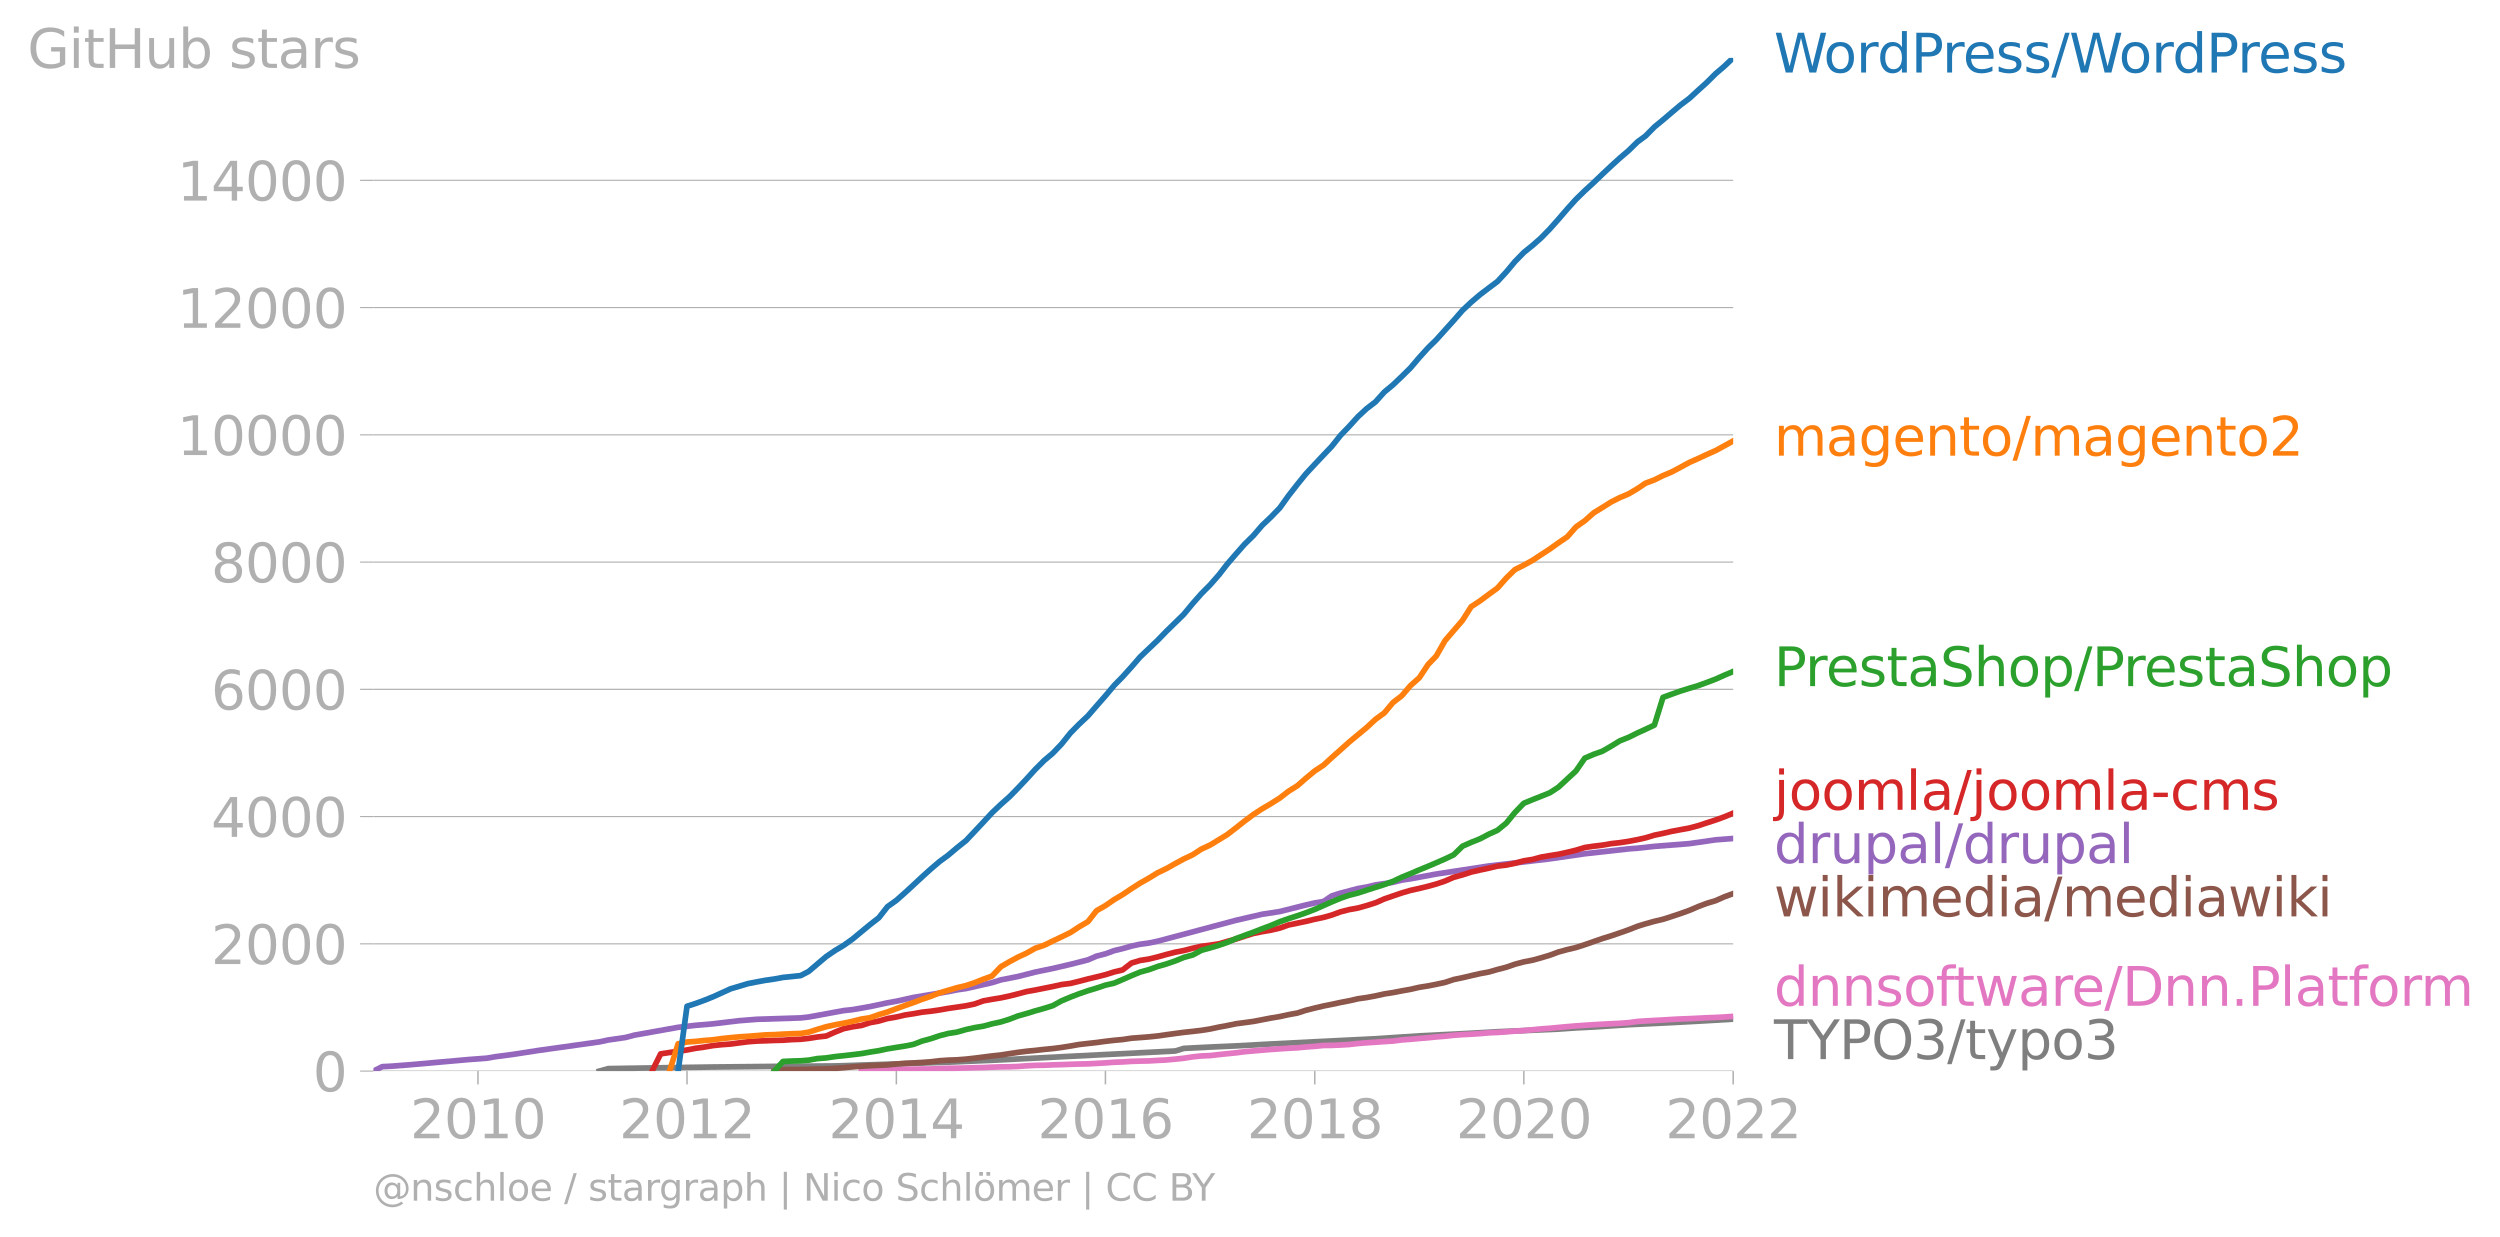 <svg xmlns:xlink="http://www.w3.org/1999/xlink" width="875.447" height="433.11" viewBox="0 0 656.585 324.832" xmlns="http://www.w3.org/2000/svg"><defs><style>*{stroke-linejoin:round;stroke-linecap:butt}</style></defs><g id="figure_1"><path d="M0 324.832h656.585V0H0v324.832z" style="fill:none" id="patch_1"/><g id="axes_1"><path d="M98.073 281.305h357.12V15.193H98.073v266.112z" style="fill:none" id="patch_2"/><g id="matplotlib.axis_1"><g id="xtick_1"><g id="line2d_1"><defs><path id="mde05170861" d="M0 0v3.5" style="stroke:#b0b0b0;stroke-width:.4"/></defs><use xlink:href="#mde05170861" x="125.527" y="281.305" style="fill:#b0b0b0;stroke:#b0b0b0;stroke-width:.4"/></g><g style="fill:#b0b0b0" transform="matrix(.14 0 0 -.14 107.712 298.943)" id="text_1"><defs><path id="DejaVuSans-32" d="M1228 531h2203V0H469v531q359 372 979 998 621 627 780 809 303 340 423 576 121 236 121 464 0 372-261 606-261 235-680 235-297 0-627-103-329-103-704-313v638q381 153 712 231 332 78 607 78 725 0 1156-363 431-362 431-968 0-288-108-546-107-257-392-607-78-91-497-524-418-433-1181-1211z" transform="scale(.016)"/><path id="DejaVuSans-30" d="M2034 4250q-487 0-733-480-245-479-245-1442 0-959 245-1439 246-480 733-480 491 0 736 480 246 480 246 1439 0 963-246 1442-245 480-736 480zm0 500q785 0 1199-621 414-620 414-1801 0-1178-414-1799Q2819-91 2034-91q-784 0-1198 620-414 621-414 1799 0 1181 414 1801 414 621 1198 621z" transform="scale(.016)"/><path id="DejaVuSans-31" d="M794 531h1031v3560L703 3866v575l1116 225h631V531h1031V0H794v531z" transform="scale(.016)"/></defs><use xlink:href="#DejaVuSans-32"/><use xlink:href="#DejaVuSans-30" x="63.623"/><use xlink:href="#DejaVuSans-31" x="127.246"/><use xlink:href="#DejaVuSans-30" x="190.869"/></g></g><g id="xtick_2"><use xlink:href="#mde05170861" x="180.433" y="281.305" style="fill:#b0b0b0;stroke:#b0b0b0;stroke-width:.4" id="line2d_2"/><g style="fill:#b0b0b0" transform="matrix(.14 0 0 -.14 162.618 298.943)" id="text_2"><use xlink:href="#DejaVuSans-32"/><use xlink:href="#DejaVuSans-30" x="63.623"/><use xlink:href="#DejaVuSans-31" x="127.246"/><use xlink:href="#DejaVuSans-32" x="190.869"/></g></g><g id="xtick_3"><use xlink:href="#mde05170861" x="235.415" y="281.305" style="fill:#b0b0b0;stroke:#b0b0b0;stroke-width:.4" id="line2d_3"/><g style="fill:#b0b0b0" transform="matrix(.14 0 0 -.14 217.6 298.943)" id="text_3"><defs><path id="DejaVuSans-34" d="M2419 4116 825 1625h1594v2491zm-166 550h794V1625h666v-525h-666V0h-628v1100H313v609l1940 2957z" transform="scale(.016)"/></defs><use xlink:href="#DejaVuSans-32"/><use xlink:href="#DejaVuSans-30" x="63.623"/><use xlink:href="#DejaVuSans-31" x="127.246"/><use xlink:href="#DejaVuSans-34" x="190.869"/></g></g><g id="xtick_4"><use xlink:href="#mde05170861" x="290.322" y="281.305" style="fill:#b0b0b0;stroke:#b0b0b0;stroke-width:.4" id="line2d_4"/><g style="fill:#b0b0b0" transform="matrix(.14 0 0 -.14 272.507 298.943)" id="text_4"><defs><path id="DejaVuSans-36" d="M2113 2584q-425 0-674-291-248-290-248-796 0-503 248-796 249-292 674-292t673 292q248 293 248 796 0 506-248 796-248 291-673 291zm1253 1979v-575q-238 112-480 171-242 60-480 60-625 0-955-422-329-422-376-1275 184 272 462 417 279 145 613 145 703 0 1111-427 408-426 408-1160 0-719-425-1154Q2819-91 2113-91q-810 0-1238 620-428 621-428 1799 0 1106 525 1764t1409 658q238 0 480-47t505-140z" transform="scale(.016)"/></defs><use xlink:href="#DejaVuSans-32"/><use xlink:href="#DejaVuSans-30" x="63.623"/><use xlink:href="#DejaVuSans-31" x="127.246"/><use xlink:href="#DejaVuSans-36" x="190.869"/></g></g><g id="xtick_5"><use xlink:href="#mde05170861" x="345.304" y="281.305" style="fill:#b0b0b0;stroke:#b0b0b0;stroke-width:.4" id="line2d_5"/><g style="fill:#b0b0b0" transform="matrix(.14 0 0 -.14 327.49 298.943)" id="text_5"><defs><path id="DejaVuSans-38" d="M2034 2216q-450 0-708-241-257-241-257-662 0-422 257-663 258-241 708-241t709 242q260 243 260 662 0 421-258 662-257 241-711 241zm-631 268q-406 100-633 378-226 279-226 679 0 559 398 884 399 325 1092 325 697 0 1094-325t397-884q0-400-227-679-226-278-629-378 456-106 710-416 255-309 255-755 0-679-414-1042Q2806-91 2034-91q-771 0-1186 362-414 363-414 1042 0 446 256 755 257 310 713 416zm-231 997q0-362 226-565 227-203 636-203 407 0 636 203 230 203 230 565 0 363-230 566-229 203-636 203-409 0-636-203-226-203-226-566z" transform="scale(.016)"/></defs><use xlink:href="#DejaVuSans-32"/><use xlink:href="#DejaVuSans-30" x="63.623"/><use xlink:href="#DejaVuSans-31" x="127.246"/><use xlink:href="#DejaVuSans-38" x="190.869"/></g></g><g id="xtick_6"><use xlink:href="#mde05170861" x="400.211" y="281.305" style="fill:#b0b0b0;stroke:#b0b0b0;stroke-width:.4" id="line2d_6"/><g style="fill:#b0b0b0" transform="matrix(.14 0 0 -.14 382.396 298.943)" id="text_6"><use xlink:href="#DejaVuSans-32"/><use xlink:href="#DejaVuSans-30" x="63.623"/><use xlink:href="#DejaVuSans-32" x="127.246"/><use xlink:href="#DejaVuSans-30" x="190.869"/></g></g><g id="xtick_7"><use xlink:href="#mde05170861" x="455.193" y="281.305" style="fill:#b0b0b0;stroke:#b0b0b0;stroke-width:.4" id="line2d_7"/><g style="fill:#b0b0b0" transform="matrix(.14 0 0 -.14 437.378 298.943)" id="text_7"><use xlink:href="#DejaVuSans-32"/><use xlink:href="#DejaVuSans-30" x="63.623"/><use xlink:href="#DejaVuSans-32" x="127.246"/><use xlink:href="#DejaVuSans-32" x="190.869"/></g></g></g><g id="matplotlib.axis_2"><g id="ytick_1"><path d="M98.073 281.305h357.12" clip-path="url(#p9d760614d4)" style="fill:none;stroke:#b0b0b0;stroke-width:.3;stroke-linecap:square" id="line2d_8"/><g id="line2d_9"><defs><path id="m34e824d431" d="M0 0h-3.5" style="stroke:#b0b0b0;stroke-width:.3"/></defs><use xlink:href="#m34e824d431" x="98.073" y="281.305" style="fill:#b0b0b0;stroke:#b0b0b0;stroke-width:.3"/></g><use xlink:href="#DejaVuSans-30" style="fill:#b0b0b0" transform="matrix(.14 0 0 -.14 82.166 286.624)" id="text_8"/></g><g id="ytick_2"><path d="M98.073 247.885h357.12" clip-path="url(#p9d760614d4)" style="fill:none;stroke:#b0b0b0;stroke-width:.3;stroke-linecap:square" id="line2d_10"/><use xlink:href="#m34e824d431" x="98.073" y="247.885" style="fill:#b0b0b0;stroke:#b0b0b0;stroke-width:.3" id="line2d_11"/><g style="fill:#b0b0b0" transform="matrix(.14 0 0 -.14 55.443 253.203)" id="text_9"><use xlink:href="#DejaVuSans-32"/><use xlink:href="#DejaVuSans-30" x="63.623"/><use xlink:href="#DejaVuSans-30" x="127.246"/><use xlink:href="#DejaVuSans-30" x="190.869"/></g></g><g id="ytick_3"><path d="M98.073 214.464h357.12" clip-path="url(#p9d760614d4)" style="fill:none;stroke:#b0b0b0;stroke-width:.3;stroke-linecap:square" id="line2d_12"/><use xlink:href="#m34e824d431" x="98.073" y="214.464" style="fill:#b0b0b0;stroke:#b0b0b0;stroke-width:.3" id="line2d_13"/><g style="fill:#b0b0b0" transform="matrix(.14 0 0 -.14 55.443 219.783)" id="text_10"><use xlink:href="#DejaVuSans-34"/><use xlink:href="#DejaVuSans-30" x="63.623"/><use xlink:href="#DejaVuSans-30" x="127.246"/><use xlink:href="#DejaVuSans-30" x="190.869"/></g></g><g id="ytick_4"><path d="M98.073 181.043h357.12" clip-path="url(#p9d760614d4)" style="fill:none;stroke:#b0b0b0;stroke-width:.3;stroke-linecap:square" id="line2d_14"/><use xlink:href="#m34e824d431" x="98.073" y="181.043" style="fill:#b0b0b0;stroke:#b0b0b0;stroke-width:.3" id="line2d_15"/><g style="fill:#b0b0b0" transform="matrix(.14 0 0 -.14 55.443 186.362)" id="text_11"><use xlink:href="#DejaVuSans-36"/><use xlink:href="#DejaVuSans-30" x="63.623"/><use xlink:href="#DejaVuSans-30" x="127.246"/><use xlink:href="#DejaVuSans-30" x="190.869"/></g></g><g id="ytick_5"><path d="M98.073 147.623h357.12" clip-path="url(#p9d760614d4)" style="fill:none;stroke:#b0b0b0;stroke-width:.3;stroke-linecap:square" id="line2d_16"/><use xlink:href="#m34e824d431" x="98.073" y="147.623" style="fill:#b0b0b0;stroke:#b0b0b0;stroke-width:.3" id="line2d_17"/><g style="fill:#b0b0b0" transform="matrix(.14 0 0 -.14 55.443 152.941)" id="text_12"><use xlink:href="#DejaVuSans-38"/><use xlink:href="#DejaVuSans-30" x="63.623"/><use xlink:href="#DejaVuSans-30" x="127.246"/><use xlink:href="#DejaVuSans-30" x="190.869"/></g></g><g id="ytick_6"><path d="M98.073 114.202h357.12" clip-path="url(#p9d760614d4)" style="fill:none;stroke:#b0b0b0;stroke-width:.3;stroke-linecap:square" id="line2d_18"/><use xlink:href="#m34e824d431" x="98.073" y="114.202" style="fill:#b0b0b0;stroke:#b0b0b0;stroke-width:.3" id="line2d_19"/><g style="fill:#b0b0b0" transform="matrix(.14 0 0 -.14 46.536 119.52)" id="text_13"><use xlink:href="#DejaVuSans-31"/><use xlink:href="#DejaVuSans-30" x="63.623"/><use xlink:href="#DejaVuSans-30" x="127.246"/><use xlink:href="#DejaVuSans-30" x="190.869"/><use xlink:href="#DejaVuSans-30" x="254.492"/></g></g><g id="ytick_7"><path d="M98.073 80.781h357.12" clip-path="url(#p9d760614d4)" style="fill:none;stroke:#b0b0b0;stroke-width:.3;stroke-linecap:square" id="line2d_20"/><use xlink:href="#m34e824d431" x="98.073" y="80.781" style="fill:#b0b0b0;stroke:#b0b0b0;stroke-width:.3" id="line2d_21"/><g style="fill:#b0b0b0" transform="matrix(.14 0 0 -.14 46.536 86.1)" id="text_14"><use xlink:href="#DejaVuSans-31"/><use xlink:href="#DejaVuSans-32" x="63.623"/><use xlink:href="#DejaVuSans-30" x="127.246"/><use xlink:href="#DejaVuSans-30" x="190.869"/><use xlink:href="#DejaVuSans-30" x="254.492"/></g></g><g id="ytick_8"><path d="M98.073 47.36h357.12" clip-path="url(#p9d760614d4)" style="fill:none;stroke:#b0b0b0;stroke-width:.3;stroke-linecap:square" id="line2d_22"/><use xlink:href="#m34e824d431" x="98.073" y="47.361" style="fill:#b0b0b0;stroke:#b0b0b0;stroke-width:.3" id="line2d_23"/><g style="fill:#b0b0b0" transform="matrix(.14 0 0 -.14 46.536 52.68)" id="text_15"><use xlink:href="#DejaVuSans-31"/><use xlink:href="#DejaVuSans-34" x="63.623"/><use xlink:href="#DejaVuSans-30" x="127.246"/><use xlink:href="#DejaVuSans-30" x="190.869"/><use xlink:href="#DejaVuSans-30" x="254.492"/></g></g><g style="fill:#b0b0b0" transform="matrix(.14 0 0 -.14 7.2 17.838)" id="text_16"><defs><path id="DejaVuSans-47" d="M3809 666v1253H2778v519h1656V434q-365-259-806-392-440-133-940-133-1094 0-1712 639-617 640-617 1780 0 1144 617 1783 618 639 1712 639 456 0 867-113 411-112 758-331v-672q-350 297-744 447t-828 150q-857 0-1287-478-429-478-429-1425 0-944 429-1422 430-478 1287-478 334 0 596 58 263 58 472 180z" transform="scale(.016)"/><path id="DejaVuSans-69" d="M603 3500h575V0H603v3500zm0 1363h575v-729H603v729z" transform="scale(.016)"/><path id="DejaVuSans-74" d="M1172 4494v-994h1184v-447H1172V1153q0-428 117-550t477-122h590V0h-590q-666 0-919 248-253 249-253 905v1900H172v447h422v994h578z" transform="scale(.016)"/><path id="DejaVuSans-48" d="M628 4666h631V2753h2294v1913h631V0h-631v2222H1259V0H628v4666z" transform="scale(.016)"/><path id="DejaVuSans-75" d="M544 1381v2119h575V1403q0-497 193-746 194-248 582-248 465 0 735 297 271 297 271 810v1984h575V0h-575v538q-209-319-486-474-276-155-642-155-603 0-916 375-312 375-312 1097zm1447 2203z" transform="scale(.016)"/><path id="DejaVuSans-62" d="M3116 1747q0 634-261 995t-717 361q-457 0-718-361t-261-995q0-634 261-995t718-361q456 0 717 361t261 995zM1159 2969q182 312 458 463 277 152 661 152 638 0 1036-506 399-506 399-1331T3314 415Q2916-91 2278-91q-384 0-661 152-276 152-458 464V0H581v4863h578V2969z" transform="scale(.016)"/><path id="DejaVuSans-73" d="M2834 3397v-544q-243 125-506 187-262 63-544 63-428 0-642-131t-214-394q0-200 153-314t616-217l197-44q612-131 870-370t258-667q0-488-386-773Q2250-91 1575-91q-281 0-586 55T347 128v594q319-166 628-249 309-82 613-82 406 0 624 139 219 139 219 392 0 234-158 359-157 125-692 241l-200 47q-534 112-772 345-237 233-237 639 0 494 350 762 350 269 994 269 318 0 599-47 282-46 519-140z" transform="scale(.016)"/><path id="DejaVuSans-61" d="M2194 1759q-697 0-966-159t-269-544q0-306 202-486 202-179 548-179 479 0 768 339t289 901v128h-572zm1147 238V0h-575v531q-197-318-491-470T1556-91q-537 0-855 302-317 302-317 808 0 590 395 890 396 300 1180 300h807v57q0 397-261 614t-733 217q-300 0-585-72-284-72-546-216v532q315 122 612 182 297 61 578 61 760 0 1135-394 375-393 375-1193z" transform="scale(.016)"/><path id="DejaVuSans-72" d="M2631 2963q-97 56-211 82-114 27-251 27-488 0-749-317t-261-911V0H581v3500h578v-544q182 319 472 473 291 155 707 155 59 0 131-8 72-7 159-23l3-590z" transform="scale(.016)"/></defs><use xlink:href="#DejaVuSans-47"/><use xlink:href="#DejaVuSans-69" x="77.49"/><use xlink:href="#DejaVuSans-74" x="105.273"/><use xlink:href="#DejaVuSans-48" x="144.482"/><use xlink:href="#DejaVuSans-75" x="219.678"/><use xlink:href="#DejaVuSans-62" x="283.057"/><use xlink:href="#DejaVuSans-20" x="346.533"/><use xlink:href="#DejaVuSans-73" x="378.32"/><use xlink:href="#DejaVuSans-74" x="430.42"/><use xlink:href="#DejaVuSans-61" x="469.629"/><use xlink:href="#DejaVuSans-72" x="530.908"/><use xlink:href="#DejaVuSans-73" x="572.021"/></g></g><path d="m157.418 281.305 2.331-.652 13.765-.217 13.764-.2 18.352-.184 13.69-.1 29.71-.986 11.507-.502 48.138-2.44 2.256-.684 6.92-.351 6.77-.301 9.175-.501 11.508-.585 4.438-.218 11.508-.568 11.508-.768 6.769-.335 4.588-.233 4.588-.251 4.588-.268 16.021-.685 4.588-.317 4.664-.234 9.176-.602 11.357-.551 9.176-.501 6.92-.418h0" clip-path="url(#p9d760614d4)" style="fill:none;stroke:#7f7f7f;stroke-width:1.5;stroke-linecap:square" id="line2d_24"/><path d="m226.24 281.305 2.256-.133 2.331-.067 2.257-.134 2.331-.067 2.332-.067 2.106-.016 2.332-.067h2.256l2.332-.117 2.256-.067 2.332-.033 2.332-.05 2.256-.067 2.332-.05 2.256-.1 2.332-.068 2.331-.033 2.106-.084 2.332-.167 2.257-.117 2.331-.033 2.257-.1 2.331-.067 2.332-.084 2.256-.067 2.332-.05 2.257-.117 2.331-.133 2.332-.168 2.181-.083 2.332-.15 2.256-.067 2.332-.05 2.256-.134 2.332-.117 2.332-.217 2.256-.234 2.332-.368 2.256-.234 2.332-.1 2.332-.267 2.106-.218 2.331-.234 2.257-.3 2.331-.201 2.257-.2 2.331-.184 2.332-.167 2.256-.15 2.332-.118 2.257-.217 2.331-.167 2.332-.234 2.106-.017 2.332-.1 2.256-.134 2.332-.267 2.256-.184 2.332-.15 2.331-.167 2.257-.134 2.332-.3 2.256-.168 2.332-.217 2.331-.184 2.106-.217 2.332-.184 2.256-.25 2.332-.168 2.257-.117 2.331-.15 2.332-.217 2.256-.084 2.332-.184 2.256-.167 2.332-.15 2.332-.218 2.181-.217 2.332-.167 2.256-.217 2.332-.217 2.256-.184 2.332-.167 2.332-.15 2.256-.134 2.332-.117 2.256-.117 2.332-.167 2.331-.318 2.106-.134 2.332-.133 2.256-.117 2.332-.15 2.257-.118 2.331-.083 2.332-.117 2.256-.117 2.332-.084 2.256-.117 2.332-.167" clip-path="url(#p9d760614d4)" style="fill:none;stroke:#e377c2;stroke-width:1.5;stroke-linecap:square" id="line2d_25"/><path d="m203.374 281.305 2.256-.4 2.332-.018h2.332l2.106-.05 2.331-.067 2.257-.033 2.331-.134 2.257-.183 2.332-.218 2.331-.184 2.257-.133 2.331-.1 2.257-.1 2.331-.235 2.332-.183 2.106-.1 2.332-.134 2.256-.168 2.332-.284 2.256-.15 2.332-.084 2.332-.183 2.256-.251 2.332-.3 2.256-.285 2.332-.25 2.331-.368 2.106-.318 2.332-.3 2.257-.218 2.331-.267 2.257-.217 2.331-.301 2.332-.368 2.256-.4 2.332-.268 2.257-.25 2.331-.318 2.332-.268 2.181-.2 2.332-.351 2.256-.167 2.332-.184 2.256-.234 2.332-.334 2.332-.318 2.256-.3 2.332-.251 2.256-.267 2.332-.368 2.332-.501 2.106-.385 2.331-.484 2.257-.301 2.331-.318 2.257-.434 2.331-.451 2.332-.385 2.256-.5 2.332-.419 2.257-.735 2.331-.585 2.332-.551 2.106-.418 2.332-.501 2.256-.435 2.332-.534 2.256-.318 2.332-.434 2.331-.518 2.257-.351 2.332-.452 2.256-.4 2.332-.535 2.331-.368 2.106-.418 2.332-.501 2.256-.752 2.332-.485 2.257-.534 2.331-.535 2.332-.435 2.256-.651 2.332-.602 2.256-.785 2.332-.618 2.332-.452 2.181-.601 2.332-.702 2.256-.836 2.332-.635 2.256-.534 2.332-.752 2.332-.819 2.256-.785 2.332-.719 2.256-.769 2.332-.818 2.331-.92 2.106-.651 2.332-.652 2.256-.535 2.332-.752 2.257-.752 2.331-.835 2.332-1.003 2.256-.852 2.332-.702 2.256-1.002 2.332-.853" clip-path="url(#p9d760614d4)" style="fill:none;stroke:#8c564b;stroke-width:1.5;stroke-linecap:square" id="line2d_26"/><g style="fill:#1f77b4" transform="matrix(.14 0 0 -.14 465.907 19.056)" id="text_17"><defs><path id="DejaVuSans-57" d="M213 4666h637l981-3944 978 3944h710l981-3944 978 3944h641L4947 0h-794l-984 4050L2175 0h-794L213 4666z" transform="scale(.016)"/><path id="DejaVuSans-6f" d="M1959 3097q-462 0-731-361t-269-989q0-628 267-989 268-361 733-361 460 0 728 362 269 363 269 988 0 622-269 986-268 364-728 364zm0 487q750 0 1178-488 429-487 429-1349 0-859-429-1349Q2709-91 1959-91q-753 0-1180 489-426 490-426 1349 0 862 426 1349 427 488 1180 488z" transform="scale(.016)"/><path id="DejaVuSans-64" d="M2906 2969v1894h575V0h-575v525q-181-312-458-464-276-152-664-152-634 0-1033 506-398 507-398 1332t398 1331q399 506 1033 506 388 0 664-152 277-151 458-463zM947 1747q0-634 261-995t717-361q456 0 718 361 263 361 263 995t-263 995q-262 361-718 361t-717-361q-261-361-261-995z" transform="scale(.016)"/><path id="DejaVuSans-50" d="M1259 4147V2394h794q441 0 681 228 241 228 241 650 0 419-241 647-240 228-681 228h-794zm-631 519h1425q785 0 1186-355 402-355 402-1039 0-691-402-1044-401-353-1186-353h-794V0H628v4666z" transform="scale(.016)"/><path id="DejaVuSans-65" d="M3597 1894v-281H953q38-594 358-905t892-311q331 0 642 81t618 244V178Q3153 47 2828-22t-659-69q-838 0-1327 487-489 488-489 1320 0 859 464 1363 464 505 1252 505 706 0 1117-455 411-454 411-1235zm-575 169q-6 471-264 752-258 282-683 282-481 0-770-272t-333-766l2050 4z" transform="scale(.016)"/><path id="DejaVuSans-2f" d="M1625 4666h531L531-594H0l1625 5260z" transform="scale(.016)"/></defs><use xlink:href="#DejaVuSans-57"/><use xlink:href="#DejaVuSans-6f" x="93.002"/><use xlink:href="#DejaVuSans-72" x="154.184"/><use xlink:href="#DejaVuSans-64" x="193.547"/><use xlink:href="#DejaVuSans-50" x="257.023"/><use xlink:href="#DejaVuSans-72" x="315.576"/><use xlink:href="#DejaVuSans-65" x="354.439"/><use xlink:href="#DejaVuSans-73" x="415.963"/><use xlink:href="#DejaVuSans-73" x="468.063"/><use xlink:href="#DejaVuSans-2f" x="520.162"/><use xlink:href="#DejaVuSans-57" x="553.854"/><use xlink:href="#DejaVuSans-6f" x="646.855"/><use xlink:href="#DejaVuSans-72" x="708.037"/><use xlink:href="#DejaVuSans-64" x="747.4"/><use xlink:href="#DejaVuSans-50" x="810.877"/><use xlink:href="#DejaVuSans-72" x="869.43"/><use xlink:href="#DejaVuSans-65" x="908.293"/><use xlink:href="#DejaVuSans-73" x="969.816"/><use xlink:href="#DejaVuSans-73" x="1021.916"/></g><g style="fill:#ff7f0e" transform="matrix(.14 0 0 -.14 465.907 119.67)" id="text_18"><defs><path id="DejaVuSans-6d" d="M3328 2828q216 388 516 572t706 184q547 0 844-383 297-382 297-1088V0h-578v2094q0 503-179 746-178 244-543 244-447 0-707-297-259-296-259-809V0h-578v2094q0 506-178 748t-550 242q-441 0-701-298-259-298-259-808V0H581v3500h578v-544q197 322 472 475t653 153q382 0 649-194 267-193 395-562z" transform="scale(.016)"/><path id="DejaVuSans-67" d="M2906 1791q0 625-258 968-257 344-723 344-462 0-720-344-258-343-258-968 0-622 258-966t720-344q466 0 723 344 258 344 258 966zm575-1357q0-893-397-1329-396-436-1215-436-303 0-572 45t-522 139v559q253-137 500-202 247-66 503-66 566 0 847 295t281 892v285q-178-310-456-463T1784 0Q1141 0 747 490 353 981 353 1791q0 812 394 1302 394 491 1037 491 388 0 666-153t456-462v531h575V434z" transform="scale(.016)"/><path id="DejaVuSans-6e" d="M3513 2113V0h-575v2094q0 497-194 743-194 247-581 247-466 0-735-297-269-296-269-809V0H581v3500h578v-544q207 316 486 472 280 156 646 156 603 0 912-373 310-373 310-1098z" transform="scale(.016)"/></defs><use xlink:href="#DejaVuSans-6d"/><use xlink:href="#DejaVuSans-61" x="97.412"/><use xlink:href="#DejaVuSans-67" x="158.691"/><use xlink:href="#DejaVuSans-65" x="222.168"/><use xlink:href="#DejaVuSans-6e" x="283.691"/><use xlink:href="#DejaVuSans-74" x="347.07"/><use xlink:href="#DejaVuSans-6f" x="386.279"/><use xlink:href="#DejaVuSans-2f" x="447.461"/><use xlink:href="#DejaVuSans-6d" x="481.152"/><use xlink:href="#DejaVuSans-61" x="578.564"/><use xlink:href="#DejaVuSans-67" x="639.844"/><use xlink:href="#DejaVuSans-65" x="703.32"/><use xlink:href="#DejaVuSans-6e" x="764.844"/><use xlink:href="#DejaVuSans-74" x="828.223"/><use xlink:href="#DejaVuSans-6f" x="867.432"/><use xlink:href="#DejaVuSans-32" x="928.613"/></g><g style="fill:#2ca02c" transform="matrix(.14 0 0 -.14 465.907 180.21)" id="text_19"><defs><path id="DejaVuSans-53" d="M3425 4513v-616q-359 172-678 256-319 85-616 85-515 0-795-200t-280-569q0-310 186-468 186-157 705-254l381-78q706-135 1042-474t336-907q0-679-455-1029Q2797-91 1919-91q-331 0-705 75-373 75-773 222v650q384-215 753-325 369-109 725-109 540 0 834 212 294 213 294 607 0 343-211 537t-692 291l-385 75q-706 140-1022 440-315 300-315 835 0 619 436 975t1201 356q329 0 669-60 341-59 697-177z" transform="scale(.016)"/><path id="DejaVuSans-68" d="M3513 2113V0h-575v2094q0 497-194 743-194 247-581 247-466 0-735-297-269-296-269-809V0H581v4863h578V2956q207 316 486 472 280 156 646 156 603 0 912-373 310-373 310-1098z" transform="scale(.016)"/><path id="DejaVuSans-70" d="M1159 525v-1856H581v4831h578v-531q182 312 458 463 277 152 661 152 638 0 1036-506 399-506 399-1331T3314 415Q2916-91 2278-91q-384 0-661 152-276 152-458 464zm1957 1222q0 634-261 995t-717 361q-457 0-718-361t-261-995q0-634 261-995t718-361q456 0 717 361t261 995z" transform="scale(.016)"/></defs><use xlink:href="#DejaVuSans-50"/><use xlink:href="#DejaVuSans-72" x="58.553"/><use xlink:href="#DejaVuSans-65" x="97.416"/><use xlink:href="#DejaVuSans-73" x="158.939"/><use xlink:href="#DejaVuSans-74" x="211.039"/><use xlink:href="#DejaVuSans-61" x="250.248"/><use xlink:href="#DejaVuSans-53" x="311.527"/><use xlink:href="#DejaVuSans-68" x="375.004"/><use xlink:href="#DejaVuSans-6f" x="438.383"/><use xlink:href="#DejaVuSans-70" x="499.564"/><use xlink:href="#DejaVuSans-2f" x="563.041"/><use xlink:href="#DejaVuSans-50" x="596.732"/><use xlink:href="#DejaVuSans-72" x="655.285"/><use xlink:href="#DejaVuSans-65" x="694.148"/><use xlink:href="#DejaVuSans-73" x="755.672"/><use xlink:href="#DejaVuSans-74" x="807.771"/><use xlink:href="#DejaVuSans-61" x="846.98"/><use xlink:href="#DejaVuSans-53" x="908.26"/><use xlink:href="#DejaVuSans-68" x="971.736"/><use xlink:href="#DejaVuSans-6f" x="1035.115"/><use xlink:href="#DejaVuSans-70" x="1096.297"/></g><g style="fill:#d62728" transform="matrix(.14 0 0 -.14 465.907 212.682)" id="text_20"><defs><path id="DejaVuSans-6a" d="M603 3500h575V-63q0-668-255-968-254-300-820-300h-219v487H38q328 0 446 152Q603-541 603-63v3563zm0 1363h575v-729H603v729z" transform="scale(.016)"/><path id="DejaVuSans-6c" d="M603 4863h575V0H603v4863z" transform="scale(.016)"/><path id="DejaVuSans-2d" d="M313 2009h1684v-512H313v512z" transform="scale(.016)"/><path id="DejaVuSans-63" d="M3122 3366v-538q-244 135-489 202t-495 67q-560 0-870-355-309-354-309-995t309-996q310-354 870-354 250 0 495 67t489 202V134Q2881 22 2623-34q-257-57-548-57-791 0-1257 497-465 497-465 1341 0 856 470 1346 471 491 1290 491 265 0 518-55 253-54 491-163z" transform="scale(.016)"/></defs><use xlink:href="#DejaVuSans-6a"/><use xlink:href="#DejaVuSans-6f" x="27.783"/><use xlink:href="#DejaVuSans-6f" x="88.965"/><use xlink:href="#DejaVuSans-6d" x="150.146"/><use xlink:href="#DejaVuSans-6c" x="247.559"/><use xlink:href="#DejaVuSans-61" x="275.342"/><use xlink:href="#DejaVuSans-2f" x="336.621"/><use xlink:href="#DejaVuSans-6a" x="370.313"/><use xlink:href="#DejaVuSans-6f" x="398.096"/><use xlink:href="#DejaVuSans-6f" x="459.277"/><use xlink:href="#DejaVuSans-6d" x="520.459"/><use xlink:href="#DejaVuSans-6c" x="617.871"/><use xlink:href="#DejaVuSans-61" x="645.654"/><use xlink:href="#DejaVuSans-2d" x="706.934"/><use xlink:href="#DejaVuSans-63" x="743.018"/><use xlink:href="#DejaVuSans-6d" x="797.998"/><use xlink:href="#DejaVuSans-73" x="895.41"/></g><g style="fill:#9467bd" transform="matrix(.14 0 0 -.14 465.907 226.682)" id="text_21"><use xlink:href="#DejaVuSans-64"/><use xlink:href="#DejaVuSans-72" x="63.477"/><use xlink:href="#DejaVuSans-75" x="104.59"/><use xlink:href="#DejaVuSans-70" x="167.969"/><use xlink:href="#DejaVuSans-61" x="231.445"/><use xlink:href="#DejaVuSans-6c" x="292.725"/><use xlink:href="#DejaVuSans-2f" x="320.508"/><use xlink:href="#DejaVuSans-64" x="354.199"/><use xlink:href="#DejaVuSans-72" x="417.676"/><use xlink:href="#DejaVuSans-75" x="458.789"/><use xlink:href="#DejaVuSans-70" x="522.168"/><use xlink:href="#DejaVuSans-61" x="585.645"/><use xlink:href="#DejaVuSans-6c" x="646.924"/></g><g style="fill:#8c564b" transform="matrix(.14 0 0 -.14 465.907 240.682)" id="text_22"><defs><path id="DejaVuSans-77" d="M269 3500h575l719-2731 715 2731h678l719-2731 716 2731h575L4050 0h-678l-753 2869L1863 0h-679L269 3500z" transform="scale(.016)"/><path id="DejaVuSans-6b" d="M581 4863h578V1991l1716 1509h734L1753 1863 3688 0h-750L1159 1709V0H581v4863z" transform="scale(.016)"/></defs><use xlink:href="#DejaVuSans-77"/><use xlink:href="#DejaVuSans-69" x="81.787"/><use xlink:href="#DejaVuSans-6b" x="109.57"/><use xlink:href="#DejaVuSans-69" x="167.48"/><use xlink:href="#DejaVuSans-6d" x="195.264"/><use xlink:href="#DejaVuSans-65" x="292.676"/><use xlink:href="#DejaVuSans-64" x="354.199"/><use xlink:href="#DejaVuSans-69" x="417.676"/><use xlink:href="#DejaVuSans-61" x="445.459"/><use xlink:href="#DejaVuSans-2f" x="506.738"/><use xlink:href="#DejaVuSans-6d" x="540.43"/><use xlink:href="#DejaVuSans-65" x="637.842"/><use xlink:href="#DejaVuSans-64" x="699.365"/><use xlink:href="#DejaVuSans-69" x="762.842"/><use xlink:href="#DejaVuSans-61" x="790.625"/><use xlink:href="#DejaVuSans-77" x="851.904"/><use xlink:href="#DejaVuSans-69" x="933.691"/><use xlink:href="#DejaVuSans-6b" x="961.475"/><use xlink:href="#DejaVuSans-69" x="1019.385"/></g><g style="fill:#e377c2" transform="matrix(.14 0 0 -.14 465.907 264.157)" id="text_23"><defs><path id="DejaVuSans-66" d="M2375 4863v-479h-550q-309 0-430-125-120-125-120-450v-309h947v-447h-947V0H697v3053H147v447h550v244q0 584 272 851 272 268 862 268h544z" transform="scale(.016)"/><path id="DejaVuSans-44" d="M1259 4147V519h763q966 0 1414 437 448 438 448 1382 0 937-448 1373t-1414 436h-763zm-631 519h1297q1356 0 1990-564 635-564 635-1764 0-1207-638-1773Q3275 0 1925 0H628v4666z" transform="scale(.016)"/><path id="DejaVuSans-2e" d="M684 794h660V0H684v794z" transform="scale(.016)"/></defs><use xlink:href="#DejaVuSans-64"/><use xlink:href="#DejaVuSans-6e" x="63.477"/><use xlink:href="#DejaVuSans-6e" x="126.855"/><use xlink:href="#DejaVuSans-73" x="190.234"/><use xlink:href="#DejaVuSans-6f" x="242.334"/><use xlink:href="#DejaVuSans-66" x="303.516"/><use xlink:href="#DejaVuSans-74" x="336.971"/><use xlink:href="#DejaVuSans-77" x="376.18"/><use xlink:href="#DejaVuSans-61" x="457.967"/><use xlink:href="#DejaVuSans-72" x="519.246"/><use xlink:href="#DejaVuSans-65" x="558.109"/><use xlink:href="#DejaVuSans-2f" x="619.633"/><use xlink:href="#DejaVuSans-44" x="653.324"/><use xlink:href="#DejaVuSans-6e" x="730.326"/><use xlink:href="#DejaVuSans-6e" x="793.705"/><use xlink:href="#DejaVuSans-2e" x="857.084"/><use xlink:href="#DejaVuSans-50" x="888.871"/><use xlink:href="#DejaVuSans-6c" x="949.174"/><use xlink:href="#DejaVuSans-61" x="976.957"/><use xlink:href="#DejaVuSans-74" x="1038.236"/><use xlink:href="#DejaVuSans-66" x="1077.445"/><use xlink:href="#DejaVuSans-6f" x="1112.65"/><use xlink:href="#DejaVuSans-72" x="1173.832"/><use xlink:href="#DejaVuSans-6d" x="1213.195"/></g><g style="fill:#7f7f7f" transform="matrix(.14 0 0 -.14 465.907 278.157)" id="text_24"><defs><path id="DejaVuSans-54" d="M-19 4666h3947v-532H2272V0h-634v4134H-19v532z" transform="scale(.016)"/><path id="DejaVuSans-59" d="M-13 4666h679l1293-1919 1285 1919h678L2272 2222V0h-634v2222L-13 4666z" transform="scale(.016)"/><path id="DejaVuSans-4f" d="M2522 4238q-688 0-1093-513-404-512-404-1397 0-881 404-1394 405-512 1093-512 687 0 1089 512 402 513 402 1394 0 885-402 1397-402 513-1089 513zm0 512q981 0 1568-658 588-658 588-1764 0-1103-588-1761Q3503-91 2522-91q-984 0-1574 656-589 657-589 1763t589 1764q590 658 1574 658z" transform="scale(.016)"/><path id="DejaVuSans-33" d="M2597 2516q453-97 707-404 255-306 255-756 0-690-475-1069Q2609-91 1734-91q-293 0-604 58T488 141v609q262-153 574-231 313-78 654-78 593 0 904 234t311 681q0 413-289 645-289 233-804 233h-544v519h569q465 0 712 186t247 536q0 359-255 551-254 193-729 193-260 0-557-57-297-56-653-174v562q360 100 674 150t592 50q719 0 1137-327 419-326 419-882 0-388-222-655t-631-370z" transform="scale(.016)"/><path id="DejaVuSans-79" d="M2059-325q-243-625-475-815-231-191-618-191H506v481h338q237 0 368 113 132 112 291 531l103 262L191 3500h609L1894 763l1094 2737h609L2059-325z" transform="scale(.016)"/></defs><use xlink:href="#DejaVuSans-54"/><use xlink:href="#DejaVuSans-59" x="61.084"/><use xlink:href="#DejaVuSans-50" x="122.168"/><use xlink:href="#DejaVuSans-4f" x="182.471"/><use xlink:href="#DejaVuSans-33" x="261.182"/><use xlink:href="#DejaVuSans-2f" x="324.805"/><use xlink:href="#DejaVuSans-74" x="358.496"/><use xlink:href="#DejaVuSans-79" x="397.705"/><use xlink:href="#DejaVuSans-70" x="456.885"/><use xlink:href="#DejaVuSans-6f" x="520.361"/><use xlink:href="#DejaVuSans-33" x="581.543"/></g><g style="fill:#b0b0b0" transform="matrix(.097 0 0 -.097 98.073 315.342)" id="text_25"><defs><path id="DejaVuSans-40" d="M2381 1678q0-447 222-702 222-254 610-254 384 0 604 256 221 256 221 700 0 438-225 695-225 258-607 258-378 0-602-256-223-256-223-697zm1703-934q-187-241-429-355t-564-114q-538 0-874 389t-336 1014q0 625 337 1015 338 391 873 391 322 0 565-117 244-117 428-354v409h447V722q457 69 714 417 258 349 258 902 0 334-99 628-98 294-298 544-325 409-792 626t-1017 217q-384 0-738-102-353-101-653-301-490-319-767-836-276-517-276-1120 0-497 179-932 180-434 521-765 328-325 759-495 431-171 922-171 403 0 792 136t714 389l281-347q-390-303-851-464t-936-161q-578 0-1091 205-512 205-912 595Q841 78 631 592q-209 514-209 1105 0 569 212 1084 213 516 607 907 403 396 931 607t1119 211q662 0 1229-272 568-271 952-771 234-307 357-666 124-359 124-744 0-822-497-1297T4084 263v481z" transform="scale(.016)"/><path id="DejaVuSans-7c" d="M1344 4891v-6400H813v6400h531z" transform="scale(.016)"/><path id="DejaVuSans-4e" d="M628 4666h850L3547 763v3903h612V0h-850L1241 3903V0H628v4666z" transform="scale(.016)"/><path id="DejaVuSans-f6" d="M1959 3097q-462 0-731-361t-269-989q0-628 267-989 268-361 733-361 460 0 728 362 269 363 269 988 0 622-269 986-268 364-728 364zm0 487q750 0 1178-488 429-487 429-1349 0-859-429-1349Q2709-91 1959-91q-753 0-1180 489-426 490-426 1349 0 862 426 1349 427 488 1180 488zm295 1266h634v-631h-634v631zm-1222 0h634v-631h-634v631z" transform="scale(.016)"/><path id="DejaVuSans-43" d="M4122 4306v-665q-319 297-680 443-361 147-767 147-800 0-1225-489t-425-1414q0-922 425-1411t1225-489q406 0 767 147t680 444V359q-331-225-702-338-370-112-782-112-1060 0-1670 648-609 649-609 1771 0 1125 609 1773 610 649 1670 649 418 0 788-111 371-111 696-333z" transform="scale(.016)"/><path id="DejaVuSans-42" d="M1259 2228V519h1013q509 0 754 211 246 211 246 645 0 438-246 645-245 208-754 208H1259zm0 1919V2741h935q462 0 688 173 227 174 227 530 0 353-227 528-226 175-688 175h-935zm-631 519h1613q722 0 1112-300 391-300 391-853 0-429-200-682t-588-315q466-100 724-418 258-317 258-792 0-625-425-966Q3088 0 2303 0H628v4666z" transform="scale(.016)"/></defs><use xlink:href="#DejaVuSans-40"/><use xlink:href="#DejaVuSans-6e" x="100"/><use xlink:href="#DejaVuSans-73" x="163.379"/><use xlink:href="#DejaVuSans-63" x="215.479"/><use xlink:href="#DejaVuSans-68" x="270.459"/><use xlink:href="#DejaVuSans-6c" x="333.838"/><use xlink:href="#DejaVuSans-6f" x="361.621"/><use xlink:href="#DejaVuSans-65" x="422.803"/><use xlink:href="#DejaVuSans-20" x="484.326"/><use xlink:href="#DejaVuSans-2f" x="516.113"/><use xlink:href="#DejaVuSans-20" x="549.805"/><use xlink:href="#DejaVuSans-73" x="581.592"/><use xlink:href="#DejaVuSans-74" x="633.691"/><use xlink:href="#DejaVuSans-61" x="672.9"/><use xlink:href="#DejaVuSans-72" x="734.18"/><use xlink:href="#DejaVuSans-67" x="773.543"/><use xlink:href="#DejaVuSans-72" x="837.02"/><use xlink:href="#DejaVuSans-61" x="878.133"/><use xlink:href="#DejaVuSans-70" x="939.412"/><use xlink:href="#DejaVuSans-68" x="1002.889"/><use xlink:href="#DejaVuSans-20" x="1066.268"/><use xlink:href="#DejaVuSans-7c" x="1098.055"/><use xlink:href="#DejaVuSans-20" x="1131.746"/><use xlink:href="#DejaVuSans-4e" x="1163.533"/><use xlink:href="#DejaVuSans-69" x="1238.338"/><use xlink:href="#DejaVuSans-63" x="1266.121"/><use xlink:href="#DejaVuSans-6f" x="1321.102"/><use xlink:href="#DejaVuSans-20" x="1382.283"/><use xlink:href="#DejaVuSans-53" x="1414.07"/><use xlink:href="#DejaVuSans-63" x="1477.547"/><use xlink:href="#DejaVuSans-68" x="1532.527"/><use xlink:href="#DejaVuSans-6c" x="1595.906"/><use xlink:href="#DejaVuSans-f6" x="1623.689"/><use xlink:href="#DejaVuSans-6d" x="1684.871"/><use xlink:href="#DejaVuSans-65" x="1782.283"/><use xlink:href="#DejaVuSans-72" x="1843.807"/><use xlink:href="#DejaVuSans-20" x="1884.92"/><use xlink:href="#DejaVuSans-7c" x="1916.707"/><use xlink:href="#DejaVuSans-20" x="1950.398"/><use xlink:href="#DejaVuSans-43" x="1982.186"/><use xlink:href="#DejaVuSans-43" x="2052.01"/><use xlink:href="#DejaVuSans-20" x="2121.834"/><use xlink:href="#DejaVuSans-42" x="2153.621"/><use xlink:href="#DejaVuSans-59" x="2216.725"/></g><path d="m98.073 281.305 2.332-1.17 2.106-.1 4.588-.35 16.096-1.421 4.663-.351 2.106-.368 4.588-.601 6.92-1.07 15.946-2.239 2.331-.501 4.588-.669 2.257-.601 11.508-2.056 4.663-.534 4.513-.385 6.844-.818 4.664-.368 11.508-.368 2.106-.234 9.176-1.687 2.332-.251 4.588-.802 4.588-.986 2.331-.418 4.438-.986 9.176-1.537 2.332-.468 2.332-.334 6.844-1.554 2.332-.735 4.437-.87 4.589-1.17 4.588-.952 4.663-1.086 4.588-1.17 2.257-.985 2.331-.602 2.332-.852 2.181-.518 2.332-.669 2.256-.484 2.332-.318 2.256-.468 20.61-5.497 6.844-1.588 4.663-.718 6.845-1.721 2.331-.535 2.332-.401 2.106-1.437 2.332-.736 4.588-1.203 2.256-.4 2.332-.552 4.588-.685 2.332-.585 2.256-.334 6.77-1.254 13.839-2.122 16.02-1.871 9.177-1.337 11.508-1.287 2.331-.167 4.438-.485 9.176-.718 6.92-1.003 4.588-.35h0" clip-path="url(#p9d760614d4)" style="fill:none;stroke:#9467bd;stroke-width:1.5;stroke-linecap:square" id="line2d_27"/><path d="m171.257 281.305 2.257-4.528 2.331-.351 2.257-.334 2.331-.335 2.332-.45 2.181-.302 2.332-.4 2.256-.235 2.332-.167 2.256-.3 2.332-.301 2.332-.184 2.256-.067 2.332-.1 2.256-.05 2.332-.167 2.332-.084 2.106-.234 2.331-.368 2.257-.25 2.331-1.036 2.257-.903 2.332-.484 2.331-.351 2.257-.735 2.331-.435 2.257-.652 2.331-.4 2.332-.535 2.106-.318 2.332-.418 2.256-.25 2.332-.334 2.256-.401 2.332-.335 2.332-.35 2.256-.468 2.332-.836 2.256-.401 2.332-.384 2.331-.502 2.106-.534 2.332-.619 2.257-.4 2.331-.469 2.257-.45 2.331-.519 2.332-.3 2.256-.552 2.332-.618 2.257-.535 2.331-.585 2.332-.735 2.181-.518 2.332-1.805 2.256-.685 2.332-.368 2.256-.551 2.332-.652 2.332-.601 2.256-.435 2.332-.601 2.256-.502 2.332-.3 2.332-.368 2.106-.618 2.331-.635 2.257-.736 2.331-.735 2.257-.451 2.331-.401 2.332-.552 2.256-.802 2.332-.484 2.257-.468 2.331-.568 2.332-.485 2.106-.602 2.332-.852 2.256-.585 2.332-.417 2.256-.635 2.332-.736 2.331-1.019 2.257-.785 2.332-.786 2.256-.668 2.332-.518 2.331-.568 2.106-.585 2.332-.786 2.256-.985 2.332-.635 2.257-.736 2.331-.534 2.332-.502 2.256-.534 2.332-.268 2.256-.484 2.332-.635 2.332-.368 2.181-.602 2.332-.4 2.256-.352 2.332-.518 2.256-.551 2.332-.702 2.332-.35 2.256-.268 2.332-.401 2.256-.25 2.332-.352 2.331-.451 2.106-.468 2.332-.702 2.256-.468 2.332-.551 2.257-.418 2.331-.434 2.332-.619 2.256-.752 2.332-.751 2.256-.82 2.332-.968" clip-path="url(#p9d760614d4)" style="fill:none;stroke:#d62728;stroke-width:1.5;stroke-linecap:square" id="line2d_28"/><path d="m203.374 281.305 2.256-2.523 2.332-.117 2.332-.067 2.106-.167 2.331-.418 2.257-.167 2.331-.35 2.257-.235 2.332-.267 2.331-.284 2.257-.401 2.331-.368 2.257-.484 2.331-.368 2.332-.368 2.106-.417 2.332-.886 2.256-.618 2.332-.786 2.256-.585 2.332-.367 2.332-.669 2.256-.501 2.332-.384 2.256-.619 2.332-.5 2.331-.736 2.106-.819 2.332-.652 2.257-.701 2.331-.652 2.257-.702 2.331-1.287 2.332-.969 2.256-.869 2.332-.802 2.257-.685 2.331-.785 2.332-.535 2.181-.936 2.332-1.02 2.256-.935 2.332-.652 2.256-.819 2.332-.668 2.332-.802 2.256-.92 2.332-.634 2.256-1.22 2.332-.652 2.332-.702 2.106-.718 2.331-1.02 2.257-.835 2.331-.852 2.257-.886 2.331-.869 2.332-.986 2.256-.802 2.332-.752 2.257-.785 2.331-.902 2.332-1.02 2.106-.936 2.332-.969 2.256-.785 2.332-.585 2.256-.735 2.332-.752 2.331-.735 2.257-.836 2.332-1.103 2.256-.919 2.332-1.003 2.331-.952 2.106-.902 2.332-1.02 2.256-1.07 2.332-2.272 2.257-1.002 2.331-.936 2.332-1.22 2.256-1.02 2.332-1.904 2.256-2.774 2.332-2.423 2.332-.953 2.181-.869 2.332-.936 2.256-1.47 2.332-2.156 2.256-2.088 2.332-3.376 2.332-1.003 2.256-.802 2.332-1.336 2.256-1.387 2.332-.936 2.331-1.153 2.106-.953 2.332-1.12 2.256-7.268 2.332-.853 2.257-.802 2.331-.735 2.332-.702 2.256-.819 2.332-.885 2.256-1.02 2.332-.985" clip-path="url(#p9d760614d4)" style="fill:none;stroke:#2ca02c;stroke-width:1.5;stroke-linecap:square" id="line2d_29"/><path d="m175.845 281.305 2.257-7.169 2.331-.467 2.332-.168 2.181-.233 2.332-.184 2.256-.318 2.332-.234 2.256-.217 2.332-.15 2.332-.184 2.256-.184 2.332-.067 2.256-.134 2.332-.1 2.332-.083 2.106-.335 2.331-.751 2.257-.669 2.331-.518 2.257-.418 2.332-.501 2.331-.585 2.257-.35 2.331-.82 2.257-.685 2.331-.869 2.332-.852 2.106-.735 2.332-.886 2.256-.768 2.332-.92 2.256-.668 2.332-.685 2.332-.551 2.256-.752 2.332-.936 2.256-.819 2.332-2.456 2.331-1.354 2.106-1.136 2.332-1.086 2.257-1.27 2.331-.786 2.257-1.103 2.331-1.103 2.332-1.136 2.256-1.487 2.332-1.37 2.257-2.875 2.331-1.336 2.332-1.605 2.181-1.286 2.332-1.571 2.256-1.437 2.332-1.32 2.256-1.387 2.332-1.12 2.332-1.32 2.256-1.22 2.332-1.103 2.256-1.47 2.332-1.086 2.332-1.42 2.106-1.287 2.331-1.788 2.257-1.788 2.331-1.738 2.257-1.47 2.331-1.371 2.332-1.47 2.256-1.755 2.332-1.454 2.257-1.972 2.331-1.938 2.332-1.537 2.106-1.939 2.332-2.072 2.256-2.022 2.332-1.938 2.256-1.872 2.332-2.156 2.331-1.704 2.257-2.707 2.332-1.805 2.256-2.64 2.332-2.072 2.331-3.51 2.106-2.172 2.332-4.077 2.256-2.623 2.332-2.707 2.257-3.56 2.331-1.537 2.332-1.738 2.256-1.638 2.332-2.64 2.256-2.206 2.332-1.17 2.332-1.286 2.181-1.437 2.332-1.52 2.256-1.622 2.332-1.587 2.256-2.574 2.332-1.637 2.332-2.072 2.256-1.387 2.332-1.47 2.256-1.137 2.332-.986 2.331-1.387 2.106-1.42 2.332-.87 2.256-1.119 2.332-.986 2.257-1.203 2.331-1.27 2.332-1.036 2.256-1.053 2.332-1.036 2.256-1.236 2.332-1.287" clip-path="url(#p9d760614d4)" style="fill:none;stroke:#ff7f0e;stroke-width:1.5;stroke-linecap:square" id="line2d_30"/><path d="m178.102 281.305 2.331-17.028 2.332-.752 2.181-.802 2.332-.935 2.256-1.02 2.332-1.07 2.256-.668 2.332-.702 2.332-.45 2.256-.418 2.332-.335 2.256-.417 2.332-.234 2.332-.251 2.106-1.103 2.331-1.988 2.257-1.905 2.331-1.588 2.257-1.353 2.332-1.655 2.331-1.938 2.257-1.855 2.331-1.821 2.257-2.891 2.331-1.655 2.332-2.072 2.106-1.938 2.332-2.172 2.256-2.04 2.332-1.988 2.256-1.654 2.332-1.972 2.332-1.855 2.256-2.39 2.332-2.489 2.256-2.44 2.332-2.206 2.331-2.072 2.106-2.155 2.332-2.473 2.257-2.49 2.331-2.323 2.257-1.905 2.331-2.44 2.332-2.907 2.256-2.29 2.332-2.189 2.257-2.606 2.331-2.657 2.332-2.774 2.181-2.223 2.332-2.59 2.256-2.607 2.332-2.222 2.256-2.139 2.332-2.406 2.332-2.273 2.256-2.206 2.332-2.824 2.256-2.556 2.332-2.357 2.332-2.657 2.106-2.723 2.331-2.707 2.257-2.557 2.331-2.29 2.257-2.64 2.331-2.205 2.332-2.407 2.256-3.158 2.332-2.991 2.257-2.79 2.331-2.507 2.332-2.473 2.106-2.206 2.332-2.924 2.256-2.34 2.332-2.573 2.256-2.09 2.332-1.787 2.331-2.59 2.257-1.872 2.332-2.222 2.256-2.223 2.332-2.74 2.331-2.574 2.106-2.055 2.332-2.59 2.256-2.507 2.332-2.673 2.257-2.122 2.331-1.989 2.332-1.771 2.256-1.688 2.332-2.523 2.256-2.707 2.332-2.39 2.332-1.888 2.181-1.922 2.332-2.39 2.256-2.54 2.332-2.706 2.256-2.507 2.332-2.273 2.332-2.139 2.256-2.172 2.332-2.189 2.256-2.055 2.332-1.989 2.331-2.29 2.106-1.537 2.332-2.372 2.256-1.855 2.332-1.989 2.257-1.905 2.331-1.754 2.332-2.14 2.256-2.038 2.332-2.323 2.256-1.921 2.332-2.223" clip-path="url(#p9d760614d4)" style="fill:none;stroke:#1f77b4;stroke-width:1.5;stroke-linecap:square" id="line2d_31"/></g></g><defs><clipPath id="p9d760614d4"><path d="M98.073 15.193h357.12v266.112H98.073z"/></clipPath></defs></svg>
